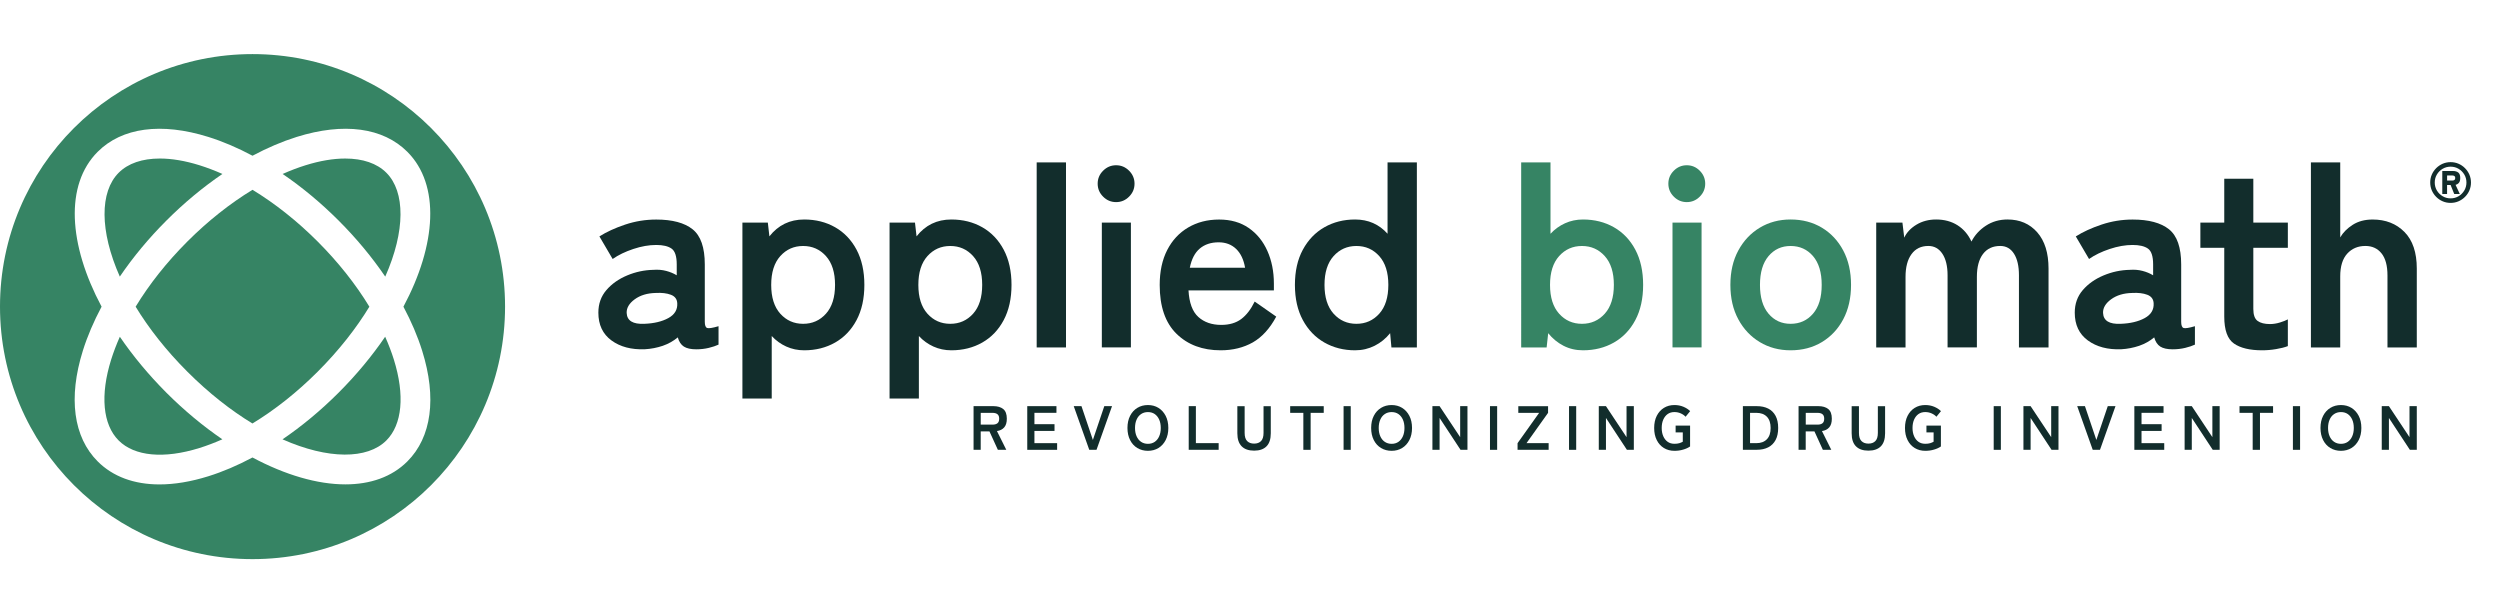 <?xml version="1.0" encoding="utf-8"?>
<!-- Generator: Adobe Illustrator 25.4.1, SVG Export Plug-In . SVG Version: 6.00 Build 0)  -->
<svg version="1.1" id="Layer_1" xmlns="http://www.w3.org/2000/svg" xmlns:xlink="http://www.w3.org/1999/xlink" x="0px" y="0px"
	 viewBox="0 0 1008 247.25" style="enable-background:new 0 0 1008 247.25;" xml:space="preserve">
<style type="text/css">
	.st0{fill:#368464;}
	.st1{fill:#122D2C;}
	.st2{fill:#FFFFFF;}
</style>
<g>
	<g>
		<path class="st0" d="M48.32,135.78c-1.38,3.1-2.55,6.19-3.51,9.23c-4.47,14.31-3.37,26.19,3.03,32.59
			c6.4,6.4,18.28,7.5,32.59,3.03c3.04-0.95,6.13-2.13,9.23-3.5c-7.66-5.23-15.27-11.51-22.55-18.78
			C59.83,151.05,53.55,143.44,48.32,135.78z"/>
		<path class="st0" d="M148.93,123.66c-5.49-9.04-12.56-17.98-20.87-26.29c-8.3-8.3-17.23-15.36-26.25-20.84
			c-9.03,5.49-17.96,12.55-26.25,20.84c-8.31,8.31-15.38,17.25-20.87,26.29c5.25,8.62,12.18,17.53,20.87,26.22
			c8.69,8.69,17.59,15.61,26.22,20.87c9.04-5.49,17.98-12.56,26.29-20.87C136.76,141.19,143.68,132.28,148.93,123.66z"/>
		<path class="st0" d="M89.68,70.14c-3.11-1.38-6.2-2.56-9.24-3.51c-5.8-1.81-11.2-2.71-16-2.71c-7.04,0-12.79,1.93-16.59,5.74
			c-7.63,7.63-7.72,23.45,0.46,41.87c5.31-7.82,11.64-15.45,18.8-22.61C74.25,81.77,81.88,75.45,89.68,70.14z"/>
		<path class="st0" d="M113.91,177.14c18.42,8.17,34.24,8.09,41.87,0.45c6.4-6.4,7.5-18.27,3.03-32.59
			c-0.95-3.04-2.13-6.13-3.51-9.23c-5.23,7.67-11.5,15.28-18.78,22.56C129.36,165.49,121.73,171.82,113.91,177.14z"/>
		<path class="st0" d="M155.33,111.53c8.17-18.42,8.09-34.24,0.46-41.87c-3.8-3.81-9.55-5.74-16.59-5.74c-4.8,0-10.2,0.9-16,2.71
			c-3.05,0.95-6.14,2.13-9.24,3.51c7.8,5.31,15.42,11.63,22.57,18.78C143.69,96.08,150.01,103.71,155.33,111.53z"/>
		<path class="st0" d="M101.82,21.81C45.58,21.81,0,67.39,0,123.62s45.58,101.82,101.82,101.82s101.82-45.58,101.82-101.82
			S158.05,21.81,101.82,21.81z M164.24,186.05c-6.27,6.27-14.94,9.25-24.99,9.25c-11.24,0-24.21-3.77-37.45-10.84
			c-5.96,3.18-11.93,5.74-17.8,7.57c-7.05,2.2-13.66,3.29-19.7,3.29c-10.21,0-18.76-3.13-24.91-9.28
			c-9.79-9.79-11.92-25.63-5.99-44.61c1.83-5.86,4.39-11.82,7.56-17.78C27.57,98.57,26.11,74.48,39.39,61.2
			c9.79-9.79,25.64-11.92,44.61-5.99c5.87,1.83,11.85,4.4,17.81,7.58c5.96-3.18,11.94-5.74,17.81-7.58
			c18.98-5.93,34.82-3.8,44.61,5.99c13.28,13.28,11.82,37.38-1.57,62.46c3.17,5.95,5.73,11.92,7.56,17.78
			C176.16,160.41,174.03,176.26,164.24,186.05z"/>
	</g>
	<g>
		<g>
			<path class="st1" d="M259.99,140.82c-5.44,0.21-9.92-0.98-13.45-3.56c-3.52-2.58-5.28-6.31-5.28-11.2c0-3.56,1.08-6.59,3.24-9.1
				c2.16-2.51,4.95-4.48,8.37-5.91c3.42-1.43,6.94-2.18,10.57-2.25c1.81-0.14,3.52,0,5.13,0.42c1.6,0.42,3.03,1.01,4.29,1.78v-4.39
				c0-3.28-0.7-5.41-2.09-6.38c-1.4-0.98-3.45-1.46-6.17-1.46c-2.93,0-6.02,0.54-9.26,1.62c-3.24,1.08-6.02,2.42-8.32,4.03
				l-5.34-9.1c2.86-1.81,6.31-3.4,10.36-4.76c4.05-1.36,8.23-2.04,12.56-2.04c6.49,0,11.37,1.31,14.65,3.92
				c3.28,2.62,4.92,7.34,4.92,14.18v23.12c0,1.46,0.33,2.3,0.99,2.51c0.66,0.21,2.18-0.03,4.55-0.73v7.43
				c-1.05,0.49-2.35,0.93-3.92,1.31c-1.57,0.38-3.26,0.58-5.08,0.58c-2.16,0-3.82-0.37-4.97-1.1c-1.15-0.73-1.97-1.97-2.46-3.71
				c-1.75,1.46-3.77,2.6-6.07,3.4C264.91,140.21,262.5,140.68,259.99,140.82z M259.78,130.56c3.91-0.14,7.13-0.91,9.68-2.3
				c2.55-1.39,3.75-3.38,3.61-5.96c-0.07-1.67-0.93-2.83-2.56-3.45c-1.64-0.63-3.68-0.87-6.12-0.73c-3.42,0.07-6.24,0.93-8.48,2.56
				c-2.23,1.64-3.31,3.47-3.24,5.49C252.81,129.31,255.18,130.77,259.78,130.56z"/>
			<path class="st1" d="M299.34,160.7V89.75h10.25l0.63,5.55c3.56-4.53,8.23-6.8,14.02-6.8c4.67,0,8.84,1.05,12.5,3.14
				c3.66,2.09,6.54,5.11,8.63,9.05c2.09,3.94,3.14,8.67,3.14,14.18c0,5.51-1.05,10.24-3.14,14.18c-2.09,3.94-4.97,6.96-8.63,9.05
				c-3.66,2.09-7.83,3.14-12.5,3.14c-2.58,0-4.99-0.51-7.22-1.52c-2.23-1.01-4.19-2.42-5.86-4.24v25.22H299.34z M323.82,130.56
				c3.7,0,6.77-1.36,9.21-4.08c2.44-2.72,3.66-6.59,3.66-11.61c0-5.02-1.22-8.89-3.66-11.61c-2.44-2.72-5.51-4.08-9.21-4.08
				c-3.7,0-6.77,1.36-9.21,4.08c-2.44,2.72-3.66,6.59-3.66,11.61c0,5.02,1.22,8.89,3.66,11.61
				C317.06,129.2,320.12,130.56,323.82,130.56z"/>
			<path class="st1" d="M358.67,160.7V89.75h10.25l0.63,5.55c3.56-4.53,8.23-6.8,14.02-6.8c4.67,0,8.84,1.05,12.5,3.14
				c3.66,2.09,6.54,5.11,8.63,9.05c2.09,3.94,3.14,8.67,3.14,14.18c0,5.51-1.05,10.24-3.14,14.18c-2.09,3.94-4.97,6.96-8.63,9.05
				c-3.66,2.09-7.83,3.14-12.5,3.14c-2.58,0-4.99-0.51-7.22-1.52c-2.23-1.01-4.19-2.42-5.86-4.24v25.22H358.67z M383.15,130.56
				c3.7,0,6.77-1.36,9.21-4.08c2.44-2.72,3.66-6.59,3.66-11.61c0-5.02-1.22-8.89-3.66-11.61c-2.44-2.72-5.51-4.08-9.21-4.08
				c-3.7,0-6.77,1.36-9.21,4.08c-2.44,2.72-3.66,6.59-3.66,11.61c0,5.02,1.22,8.89,3.66,11.61
				C376.38,129.2,379.45,130.56,383.15,130.56z"/>
			<path class="st1" d="M417.99,140.09V65.48h11.82v74.61H417.99z"/>
			<path class="st1" d="M450.01,81.49c-2.02,0-3.77-0.73-5.23-2.2c-1.47-1.46-2.2-3.21-2.2-5.23c0-2.02,0.73-3.77,2.2-5.23
				c1.46-1.46,3.21-2.2,5.23-2.2c2.02,0,3.77,0.73,5.23,2.2c1.46,1.46,2.2,3.21,2.2,5.23c0,2.02-0.73,3.77-2.2,5.23
				C453.78,80.76,452.04,81.49,450.01,81.49z M444.26,140.09V89.75h11.72v50.33H444.26z"/>
			<path class="st1" d="M492.18,141.24c-7.32,0-13.26-2.21-17.79-6.64c-4.54-4.43-6.8-11-6.8-19.72c0-5.44,1.01-10.13,3.03-14.07
				c2.02-3.94,4.85-6.97,8.48-9.1c3.63-2.13,7.78-3.19,12.45-3.19c4.67,0,8.65,1.13,11.93,3.4c3.28,2.27,5.79,5.35,7.53,9.26
				c1.74,3.91,2.62,8.3,2.62,13.18v2.72h-34.43c0.28,5.02,1.6,8.6,3.98,10.73c2.37,2.13,5.44,3.19,9.21,3.19
				c3.28,0,5.96-0.79,8.06-2.35c2.09-1.57,3.91-3.92,5.44-7.06l8.69,6.07c-2.58,4.81-5.74,8.28-9.47,10.41
				C501.37,140.17,497.06,141.24,492.18,141.24z M479.73,107.96h22.29c-0.56-3.28-1.76-5.81-3.61-7.59
				c-1.85-1.78-4.2-2.67-7.06-2.67c-3.07,0-5.6,0.84-7.59,2.51S480.43,104.47,479.73,107.96z"/>
			<path class="st1" d="M546.38,141.24c-4.6,0-8.74-1.05-12.4-3.14s-6.56-5.11-8.68-9.05c-2.13-3.94-3.19-8.67-3.19-14.18
				c0-5.51,1.06-10.24,3.19-14.18c2.13-3.94,5.02-6.96,8.68-9.05c3.66-2.09,7.8-3.14,12.4-3.14c5.3,0,9.66,1.92,13.08,5.75V65.48
				h11.82v74.61h-10.26l-0.52-5.76c-1.74,2.16-3.82,3.86-6.23,5.07S549.24,141.24,546.38,141.24z M546.91,130.56
				c3.7,0,6.76-1.36,9.21-4.08c2.44-2.72,3.66-6.59,3.66-11.61c0-5.02-1.22-8.89-3.66-11.61c-2.44-2.72-5.51-4.08-9.21-4.08
				c-3.7,0-6.77,1.36-9.21,4.08c-2.44,2.72-3.66,6.59-3.66,11.61c0,5.02,1.22,8.89,3.66,11.61
				C540.14,129.2,543.21,130.56,546.91,130.56z"/>
			<path class="st0" d="M638.25,141.24c-2.86,0-5.48-0.61-7.85-1.83c-2.37-1.22-4.43-2.91-6.17-5.07l-0.63,5.76h-10.26V65.48h11.82
				v28.78c1.67-1.81,3.63-3.23,5.86-4.24c2.23-1.01,4.64-1.52,7.22-1.52c4.67,0,8.84,1.05,12.5,3.14c3.66,2.09,6.54,5.11,8.63,9.05
				c2.09,3.94,3.14,8.67,3.14,14.18c0,5.51-1.05,10.24-3.14,14.18c-2.09,3.94-4.97,6.96-8.63,9.05S642.93,141.24,638.25,141.24z
				 M637.84,130.56c3.7,0,6.76-1.36,9.21-4.08c2.44-2.72,3.66-6.59,3.66-11.61c0-5.02-1.22-8.89-3.66-11.61
				c-2.44-2.72-5.51-4.08-9.21-4.08c-3.7,0-6.77,1.36-9.21,4.08c-2.44,2.72-3.66,6.59-3.66,11.61c0,5.02,1.22,8.89,3.66,11.61
				C631.07,129.2,634.14,130.56,637.84,130.56z"/>
			<path class="st0" d="M680.11,81.49c-2.02,0-3.77-0.73-5.23-2.2c-1.47-1.46-2.2-3.21-2.2-5.23c0-2.02,0.73-3.77,2.2-5.23
				c1.46-1.46,3.21-2.2,5.23-2.2c2.02,0,3.77,0.73,5.23,2.2c1.46,1.46,2.2,3.21,2.2,5.23c0,2.02-0.73,3.77-2.2,5.23
				C683.88,80.76,682.13,81.49,680.11,81.49z M674.35,140.09V89.75h11.72v50.33H674.35z"/>
			<path class="st0" d="M721.96,141.24c-4.6,0-8.74-1.1-12.4-3.3c-3.66-2.2-6.56-5.27-8.68-9.21c-2.13-3.94-3.19-8.56-3.19-13.86
				c0-5.3,1.06-9.92,3.19-13.86c2.13-3.94,5.02-7.01,8.68-9.21c3.66-2.2,7.8-3.3,12.4-3.3c4.74,0,8.95,1.1,12.61,3.3
				c3.66,2.2,6.54,5.27,8.63,9.21c2.09,3.94,3.14,8.56,3.14,13.86c0,5.3-1.05,9.92-3.14,13.86c-2.09,3.94-4.97,7.01-8.63,9.21
				C730.91,140.14,726.71,141.24,721.96,141.24z M721.96,130.56c3.7,0,6.71-1.36,9.05-4.08c2.34-2.72,3.5-6.59,3.5-11.61
				c0-5.02-1.17-8.89-3.5-11.61c-2.34-2.72-5.35-4.08-9.05-4.08c-3.63,0-6.59,1.36-8.89,4.08c-2.3,2.72-3.45,6.59-3.45,11.61
				c0,5.02,1.15,8.89,3.45,11.61C715.37,129.2,718.34,130.56,721.96,130.56z"/>
			<path class="st1" d="M756.49,140.09V89.75h10.57l0.73,6.07c0.98-2.09,2.62-3.84,4.92-5.23c2.3-1.39,4.95-2.09,7.95-2.09
				c3.28,0,6.14,0.77,8.58,2.3c2.44,1.54,4.33,3.73,5.65,6.59c1.32-2.58,3.26-4.71,5.81-6.38c2.55-1.67,5.46-2.51,8.74-2.51
				c4.95,0,8.95,1.73,11.98,5.18s4.55,8.32,4.55,14.6v31.81h-11.93V111c0-3.7-0.66-6.59-1.99-8.69c-1.33-2.09-3.18-3.14-5.55-3.14
				c-3,0-5.32,1.08-6.96,3.24c-1.64,2.16-2.46,5.23-2.46,9.21v28.46h-11.82V111c0-3.7-0.7-6.59-2.09-8.69
				c-1.4-2.09-3.28-3.14-5.65-3.14c-2.93,0-5.2,1.1-6.8,3.3c-1.61,2.2-2.41,5.25-2.41,9.16v28.46H756.49z"/>
			<path class="st1" d="M855.27,140.82c-5.44,0.21-9.92-0.98-13.45-3.56c-3.52-2.58-5.28-6.31-5.28-11.2c0-3.56,1.08-6.59,3.24-9.1
				c2.16-2.51,4.95-4.48,8.37-5.91c3.42-1.43,6.94-2.18,10.57-2.25c1.81-0.14,3.52,0,5.13,0.42c1.6,0.42,3.03,1.01,4.29,1.78v-4.39
				c0-3.28-0.7-5.41-2.09-6.38c-1.4-0.98-3.45-1.46-6.17-1.46c-2.93,0-6.02,0.54-9.26,1.62c-3.24,1.08-6.02,2.42-8.32,4.03
				l-5.34-9.1c2.86-1.81,6.31-3.4,10.36-4.76c4.05-1.36,8.23-2.04,12.56-2.04c6.49,0,11.37,1.31,14.65,3.92
				c3.28,2.62,4.92,7.34,4.92,14.18v23.12c0,1.46,0.33,2.3,0.99,2.51c0.66,0.21,2.18-0.03,4.55-0.73v7.43
				c-1.05,0.49-2.35,0.93-3.92,1.31c-1.57,0.38-3.26,0.58-5.07,0.58c-2.16,0-3.82-0.37-4.97-1.1c-1.15-0.73-1.97-1.97-2.46-3.71
				c-1.74,1.46-3.77,2.6-6.07,3.4C860.19,140.21,857.78,140.68,855.27,140.82z M855.06,130.56c3.9-0.14,7.13-0.91,9.68-2.3
				c2.55-1.39,3.75-3.38,3.61-5.96c-0.07-1.67-0.93-2.83-2.56-3.45c-1.64-0.63-3.68-0.87-6.12-0.73c-3.42,0.07-6.24,0.93-8.48,2.56
				c-2.23,1.64-3.31,3.47-3.24,5.49C848.09,129.31,850.46,130.77,855.06,130.56z"/>
			<path class="st1" d="M912.09,141.24c-4.95,0-8.74-0.91-11.35-2.72c-2.62-1.81-3.92-5.44-3.92-10.88V99.9h-9.63V89.75h9.63V72.07
				h11.72v17.68h13.92V99.9h-13.92v24.69c0,2.37,0.58,3.98,1.73,4.81c1.15,0.84,2.81,1.26,4.97,1.26c1.32,0,2.67-0.21,4.03-0.63
				c1.36-0.42,2.42-0.84,3.19-1.26v10.78c-1.26,0.49-2.83,0.89-4.71,1.2C915.86,141.08,913.97,141.24,912.09,141.24z"/>
			<path class="st1" d="M931.76,140.09V65.48h11.82v30.24c1.12-1.95,2.79-3.64,5.02-5.07c2.23-1.43,4.92-2.14,8.06-2.14
				c5.23,0,9.5,1.67,12.82,5.02c3.31,3.35,4.97,8.27,4.97,14.75v31.81h-11.82V111.1c0-3.98-0.8-6.96-2.41-8.95
				c-1.6-1.99-3.77-2.98-6.49-2.98c-3,0-5.44,1.03-7.32,3.09c-1.88,2.06-2.83,5.11-2.83,9.16v28.67H931.76z"/>
		</g>
		<g>
			<path class="st1" d="M392.54,181.37v-17.61h8.05c1.64,0,2.95,0.39,3.91,1.16c0.96,0.77,1.45,2.07,1.45,3.9
				c0,1.54-0.35,2.71-1.06,3.51c-0.7,0.8-1.68,1.29-2.92,1.47l3.77,7.57h-3.4l-3.4-7.44h-3.52v7.44H392.54z M395.43,171.21h4.75
				c0.86,0,1.52-0.18,1.99-0.55c0.47-0.37,0.7-0.98,0.7-1.84c0-0.84-0.23-1.44-0.7-1.81c-0.47-0.37-1.13-0.55-1.99-0.55h-4.75
				V171.21z"/>
			<path class="st1" d="M414.19,181.37v-17.61h11.77v2.69h-8.88v4.58h8.1v2.72h-8.1v4.93h9.15v2.69H414.19z"/>
			<path class="st1" d="M439.19,181.37l-6.26-17.61h3.12l4.6,13.63l4.6-13.63h3.12l-6.26,17.61H439.19z"/>
			<path class="st1" d="M462.84,181.77c-1.59,0-3.01-0.38-4.26-1.13c-1.25-0.75-2.23-1.82-2.93-3.21c-0.7-1.38-1.06-3.01-1.06-4.87
				c0-1.88,0.35-3.51,1.06-4.89c0.7-1.38,1.68-2.46,2.93-3.22s2.67-1.14,4.26-1.14c1.59,0,3.01,0.38,4.24,1.14s2.2,1.84,2.92,3.22
				c0.71,1.38,1.07,3.01,1.07,4.89c0,1.86-0.36,3.48-1.07,4.87c-0.71,1.38-1.68,2.45-2.92,3.21
				C465.84,181.39,464.43,181.77,462.84,181.77z M462.84,178.95c1.06,0,1.97-0.26,2.74-0.79c0.77-0.53,1.37-1.27,1.8-2.24
				c0.43-0.96,0.64-2.08,0.64-3.36c0-1.29-0.21-2.42-0.64-3.38c-0.43-0.96-1.03-1.71-1.8-2.24c-0.77-0.53-1.68-0.79-2.74-0.79
				c-1.04,0-1.95,0.26-2.74,0.79c-0.79,0.53-1.4,1.27-1.82,2.24c-0.43,0.96-0.64,2.09-0.64,3.38c0,1.27,0.21,2.39,0.64,3.36
				c0.43,0.96,1.03,1.71,1.82,2.24C460.88,178.69,461.8,178.95,462.84,178.95z"/>
			<path class="st1" d="M479.29,181.37v-17.61h2.89v14.91h9.18v2.69H479.29z"/>
			<path class="st1" d="M505.67,181.7c-2.2,0-3.87-0.58-5.03-1.75c-1.16-1.17-1.74-2.91-1.74-5.24v-10.94h2.94v10.79
				c0,1.51,0.34,2.6,1.02,3.28c0.68,0.68,1.61,1.02,2.8,1.02s2.12-0.34,2.79-1.02c0.67-0.68,1.01-1.77,1.01-3.28v-10.79h2.92v10.94
				c0,2.33-0.57,4.08-1.71,5.24C509.53,181.11,507.87,181.7,505.67,181.7z"/>
			<path class="st1" d="M525.51,181.37v-14.91h-5.31v-2.69h13.53v2.69h-5.28v14.91H525.51z"/>
			<path class="st1" d="M541.73,181.37v-17.61h2.89v17.61H541.73z"/>
			<path class="st1" d="M561.1,181.77c-1.59,0-3.01-0.38-4.26-1.13c-1.25-0.75-2.23-1.82-2.93-3.21c-0.7-1.38-1.06-3.01-1.06-4.87
				c0-1.88,0.35-3.51,1.06-4.89c0.7-1.38,1.68-2.46,2.93-3.22c1.25-0.76,2.67-1.14,4.26-1.14c1.59,0,3,0.38,4.24,1.14
				c1.23,0.76,2.2,1.84,2.92,3.22c0.71,1.38,1.07,3.01,1.07,4.89c0,1.86-0.36,3.48-1.07,4.87c-0.71,1.38-1.68,2.45-2.92,3.21
				C564.1,181.39,562.69,181.77,561.1,181.77z M561.1,178.95c1.06,0,1.97-0.26,2.74-0.79c0.77-0.53,1.37-1.27,1.8-2.24
				c0.43-0.96,0.64-2.08,0.64-3.36c0-1.29-0.21-2.42-0.64-3.38c-0.43-0.96-1.03-1.71-1.8-2.24c-0.77-0.53-1.68-0.79-2.74-0.79
				c-1.04,0-1.95,0.26-2.74,0.79c-0.79,0.53-1.4,1.27-1.82,2.24c-0.43,0.96-0.64,2.09-0.64,3.38c0,1.27,0.21,2.39,0.64,3.36
				c0.43,0.96,1.03,1.71,1.82,2.24C559.15,178.69,560.06,178.95,561.1,178.95z"/>
			<path class="st1" d="M577.55,181.37v-17.61h2.89l8.3,12.5v-12.5h2.94v17.61h-2.79l-8.45-12.85v12.85H577.55z"/>
			<path class="st1" d="M600.76,181.37v-17.61h2.89v17.61H600.76z"/>
			<path class="st1" d="M611.88,181.37v-2.69l8.7-12.22h-8.4v-2.69h12v2.69l-8.7,12.22h8.93v2.69H611.88z"/>
			<path class="st1" d="M632.63,181.37v-17.61h2.89v17.61H632.63z"/>
			<path class="st1" d="M644.63,181.37v-17.61h2.89l8.3,12.5v-12.5h2.94v17.61h-2.79l-8.45-12.85v12.85H644.63z"/>
			<path class="st1" d="M675.13,181.77c-1.59,0-3.01-0.38-4.24-1.13c-1.23-0.75-2.2-1.82-2.89-3.21c-0.7-1.38-1.04-3.01-1.04-4.87
				c0-1.88,0.35-3.51,1.04-4.89c0.7-1.38,1.66-2.46,2.89-3.22c1.23-0.76,2.64-1.14,4.24-1.14c1.31,0,2.51,0.23,3.61,0.69
				c1.1,0.46,2.01,1.05,2.73,1.77l-1.84,2.26c-0.5-0.55-1.15-1.01-1.95-1.36c-0.8-0.35-1.65-0.53-2.55-0.53
				c-1.06,0-1.97,0.27-2.73,0.8c-0.76,0.54-1.35,1.29-1.77,2.25c-0.42,0.96-0.63,2.08-0.63,3.36c0,1.26,0.21,2.37,0.63,3.33
				c0.42,0.96,1.01,1.71,1.77,2.25c0.76,0.54,1.67,0.8,2.73,0.8c0.79,0,1.45-0.08,1.97-0.24c0.53-0.16,0.99-0.36,1.4-0.59v-3.77
				h-2.89v-2.72h5.83v8.4c-0.77,0.54-1.71,0.96-2.8,1.27C677.54,181.62,676.37,181.77,675.13,181.77z"/>
			<path class="st1" d="M702.73,181.37v-17.61h5.66c1.76,0,3.28,0.33,4.56,0.98c1.28,0.65,2.27,1.63,2.97,2.94
				c0.7,1.31,1.04,2.93,1.04,4.88c0,1.93-0.35,3.55-1.04,4.85c-0.7,1.31-1.69,2.29-2.97,2.95c-1.28,0.66-2.8,0.99-4.56,0.99H702.73z
				 M705.62,178.68h2.54c1.81,0,3.22-0.52,4.24-1.57c1.02-1.05,1.52-2.56,1.52-4.54c0-2-0.51-3.51-1.52-4.55
				c-1.01-1.04-2.43-1.56-4.24-1.56h-2.54V178.68z"/>
			<path class="st1" d="M725.18,181.37v-17.61h8.05c1.64,0,2.95,0.39,3.91,1.16c0.96,0.77,1.45,2.07,1.45,3.9
				c0,1.54-0.35,2.71-1.06,3.51c-0.7,0.8-1.68,1.29-2.92,1.47l3.77,7.57h-3.4l-3.4-7.44h-3.52v7.44H725.18z M728.08,171.21h4.75
				c0.86,0,1.52-0.18,1.99-0.55c0.47-0.37,0.7-0.98,0.7-1.84c0-0.84-0.23-1.44-0.7-1.81c-0.47-0.37-1.13-0.55-1.99-0.55h-4.75
				V171.21z"/>
			<path class="st1" d="M753.35,181.7c-2.2,0-3.87-0.58-5.03-1.75c-1.16-1.17-1.73-2.91-1.73-5.24v-10.94h2.94v10.79
				c0,1.51,0.34,2.6,1.02,3.28c0.68,0.68,1.61,1.02,2.8,1.02c1.19,0,2.12-0.34,2.79-1.02c0.67-0.68,1.01-1.77,1.01-3.28v-10.79h2.92
				v10.94c0,2.33-0.57,4.08-1.71,5.24C757.22,181.11,755.55,181.7,753.35,181.7z"/>
			<path class="st1" d="M776.26,181.77c-1.59,0-3.01-0.38-4.24-1.13c-1.23-0.75-2.2-1.82-2.89-3.21c-0.7-1.38-1.04-3.01-1.04-4.87
				c0-1.88,0.35-3.51,1.04-4.89c0.7-1.38,1.66-2.46,2.89-3.22c1.23-0.76,2.64-1.14,4.24-1.14c1.31,0,2.51,0.23,3.61,0.69
				c1.1,0.46,2.01,1.05,2.73,1.77l-1.84,2.26c-0.5-0.55-1.15-1.01-1.95-1.36c-0.8-0.35-1.65-0.53-2.55-0.53
				c-1.06,0-1.97,0.27-2.73,0.8c-0.76,0.54-1.35,1.29-1.77,2.25c-0.42,0.96-0.63,2.08-0.63,3.36c0,1.26,0.21,2.37,0.63,3.33
				c0.42,0.96,1.01,1.71,1.77,2.25c0.76,0.54,1.67,0.8,2.73,0.8c0.79,0,1.45-0.08,1.97-0.24c0.53-0.16,0.99-0.36,1.4-0.59v-3.77
				h-2.89v-2.72h5.83v8.4c-0.77,0.54-1.71,0.96-2.8,1.27C778.67,181.62,777.51,181.77,776.26,181.77z"/>
			<path class="st1" d="M803.86,181.37v-17.61h2.89v17.61H803.86z"/>
			<path class="st1" d="M815.85,181.37v-17.61h2.89l8.3,12.5v-12.5h2.94v17.61h-2.79l-8.45-12.85v12.85H815.85z"/>
			<path class="st1" d="M843.79,181.37l-6.26-17.61h3.12l4.6,13.63l4.6-13.63h3.12l-6.26,17.61H843.79z"/>
			<path class="st1" d="M860.57,181.37v-17.61h11.77v2.69h-8.88v4.58h8.1v2.72h-8.1v4.93h9.16v2.69H860.57z"/>
			<path class="st1" d="M880.84,181.37v-17.61h2.89l8.3,12.5v-12.5h2.94v17.61h-2.79l-8.45-12.85v12.85H880.84z"/>
			<path class="st1" d="M908.28,181.37v-14.91h-5.31v-2.69h13.53v2.69h-5.28v14.91H908.28z"/>
			<path class="st1" d="M924.5,181.37v-17.61h2.89v17.61H924.5z"/>
			<path class="st1" d="M943.87,181.77c-1.59,0-3.01-0.38-4.26-1.13c-1.25-0.75-2.23-1.82-2.93-3.21c-0.7-1.38-1.06-3.01-1.06-4.87
				c0-1.88,0.35-3.51,1.06-4.89c0.7-1.38,1.68-2.46,2.93-3.22c1.25-0.76,2.67-1.14,4.26-1.14c1.59,0,3,0.38,4.24,1.14
				c1.23,0.76,2.2,1.84,2.92,3.22c0.71,1.38,1.07,3.01,1.07,4.89c0,1.86-0.36,3.48-1.07,4.87c-0.71,1.38-1.68,2.45-2.92,3.21
				C946.87,181.39,945.46,181.77,943.87,181.77z M943.87,178.95c1.06,0,1.97-0.26,2.74-0.79c0.77-0.53,1.37-1.27,1.8-2.24
				c0.43-0.96,0.64-2.08,0.64-3.36c0-1.29-0.21-2.42-0.64-3.38c-0.43-0.96-1.03-1.71-1.8-2.24c-0.77-0.53-1.68-0.79-2.74-0.79
				c-1.04,0-1.95,0.26-2.74,0.79c-0.79,0.53-1.4,1.27-1.82,2.24c-0.43,0.96-0.64,2.09-0.64,3.38c0,1.27,0.21,2.39,0.64,3.36
				c0.43,0.96,1.03,1.71,1.82,2.24C941.92,178.69,942.83,178.95,943.87,178.95z"/>
			<path class="st1" d="M960.32,181.37v-17.61h2.89l8.3,12.5v-12.5h2.94v17.61h-2.79l-8.45-12.85v12.85H960.32z"/>
		</g>
	</g>
</g>
<g>
	<path class="st1" d="M988.08,81.81c-1.13,0-2.19-0.21-3.18-0.64c-0.99-0.42-1.87-1.02-2.62-1.78c-0.76-0.76-1.35-1.63-1.78-2.62
		c-0.42-0.99-0.64-2.05-0.64-3.18c0-1.13,0.21-2.19,0.64-3.18c0.42-0.99,1.02-1.86,1.78-2.62c0.76-0.76,1.64-1.35,2.62-1.78
		c0.99-0.42,2.05-0.64,3.18-0.64c1.13,0,2.19,0.21,3.18,0.64c0.99,0.42,1.87,1.02,2.62,1.78c0.76,0.76,1.35,1.64,1.78,2.62
		c0.42,0.99,0.64,2.05,0.64,3.18c0,1.13-0.21,2.19-0.64,3.18c-0.42,0.99-1.02,1.87-1.78,2.62c-0.76,0.76-1.63,1.35-2.62,1.78
		S989.21,81.81,988.08,81.81z M988.08,79.98c1.18,0,2.26-0.29,3.22-0.86c0.96-0.57,1.73-1.35,2.31-2.32
		c0.57-0.97,0.86-2.04,0.86-3.21c0-1.18-0.29-2.26-0.86-3.22c-0.58-0.96-1.34-1.73-2.31-2.31c-0.96-0.57-2.04-0.86-3.22-0.86
		c-1.17,0-2.24,0.29-3.21,0.86c-0.97,0.57-1.75,1.34-2.32,2.31c-0.58,0.96-0.86,2.04-0.86,3.22c0,1.17,0.29,2.24,0.86,3.21
		c0.57,0.97,1.35,1.75,2.32,2.32C985.84,79.7,986.91,79.98,988.08,79.98z M984.73,78.23v-9.28h4.35c0.87,0,1.56,0.21,2.1,0.62
		c0.53,0.42,0.79,1.15,0.79,2.19c0,0.85-0.17,1.49-0.52,1.92c-0.34,0.43-0.8,0.71-1.37,0.84l1.72,3.71h-2.25l-1.46-3.63h-1.43v3.63
		H984.73z M986.67,72.8h2.12c0.33,0,0.61-0.07,0.83-0.23s0.33-0.42,0.33-0.81c0-0.37-0.11-0.63-0.33-0.78
		c-0.22-0.15-0.5-0.23-0.83-0.23h-2.12V72.8z"/>
</g>
</svg>
